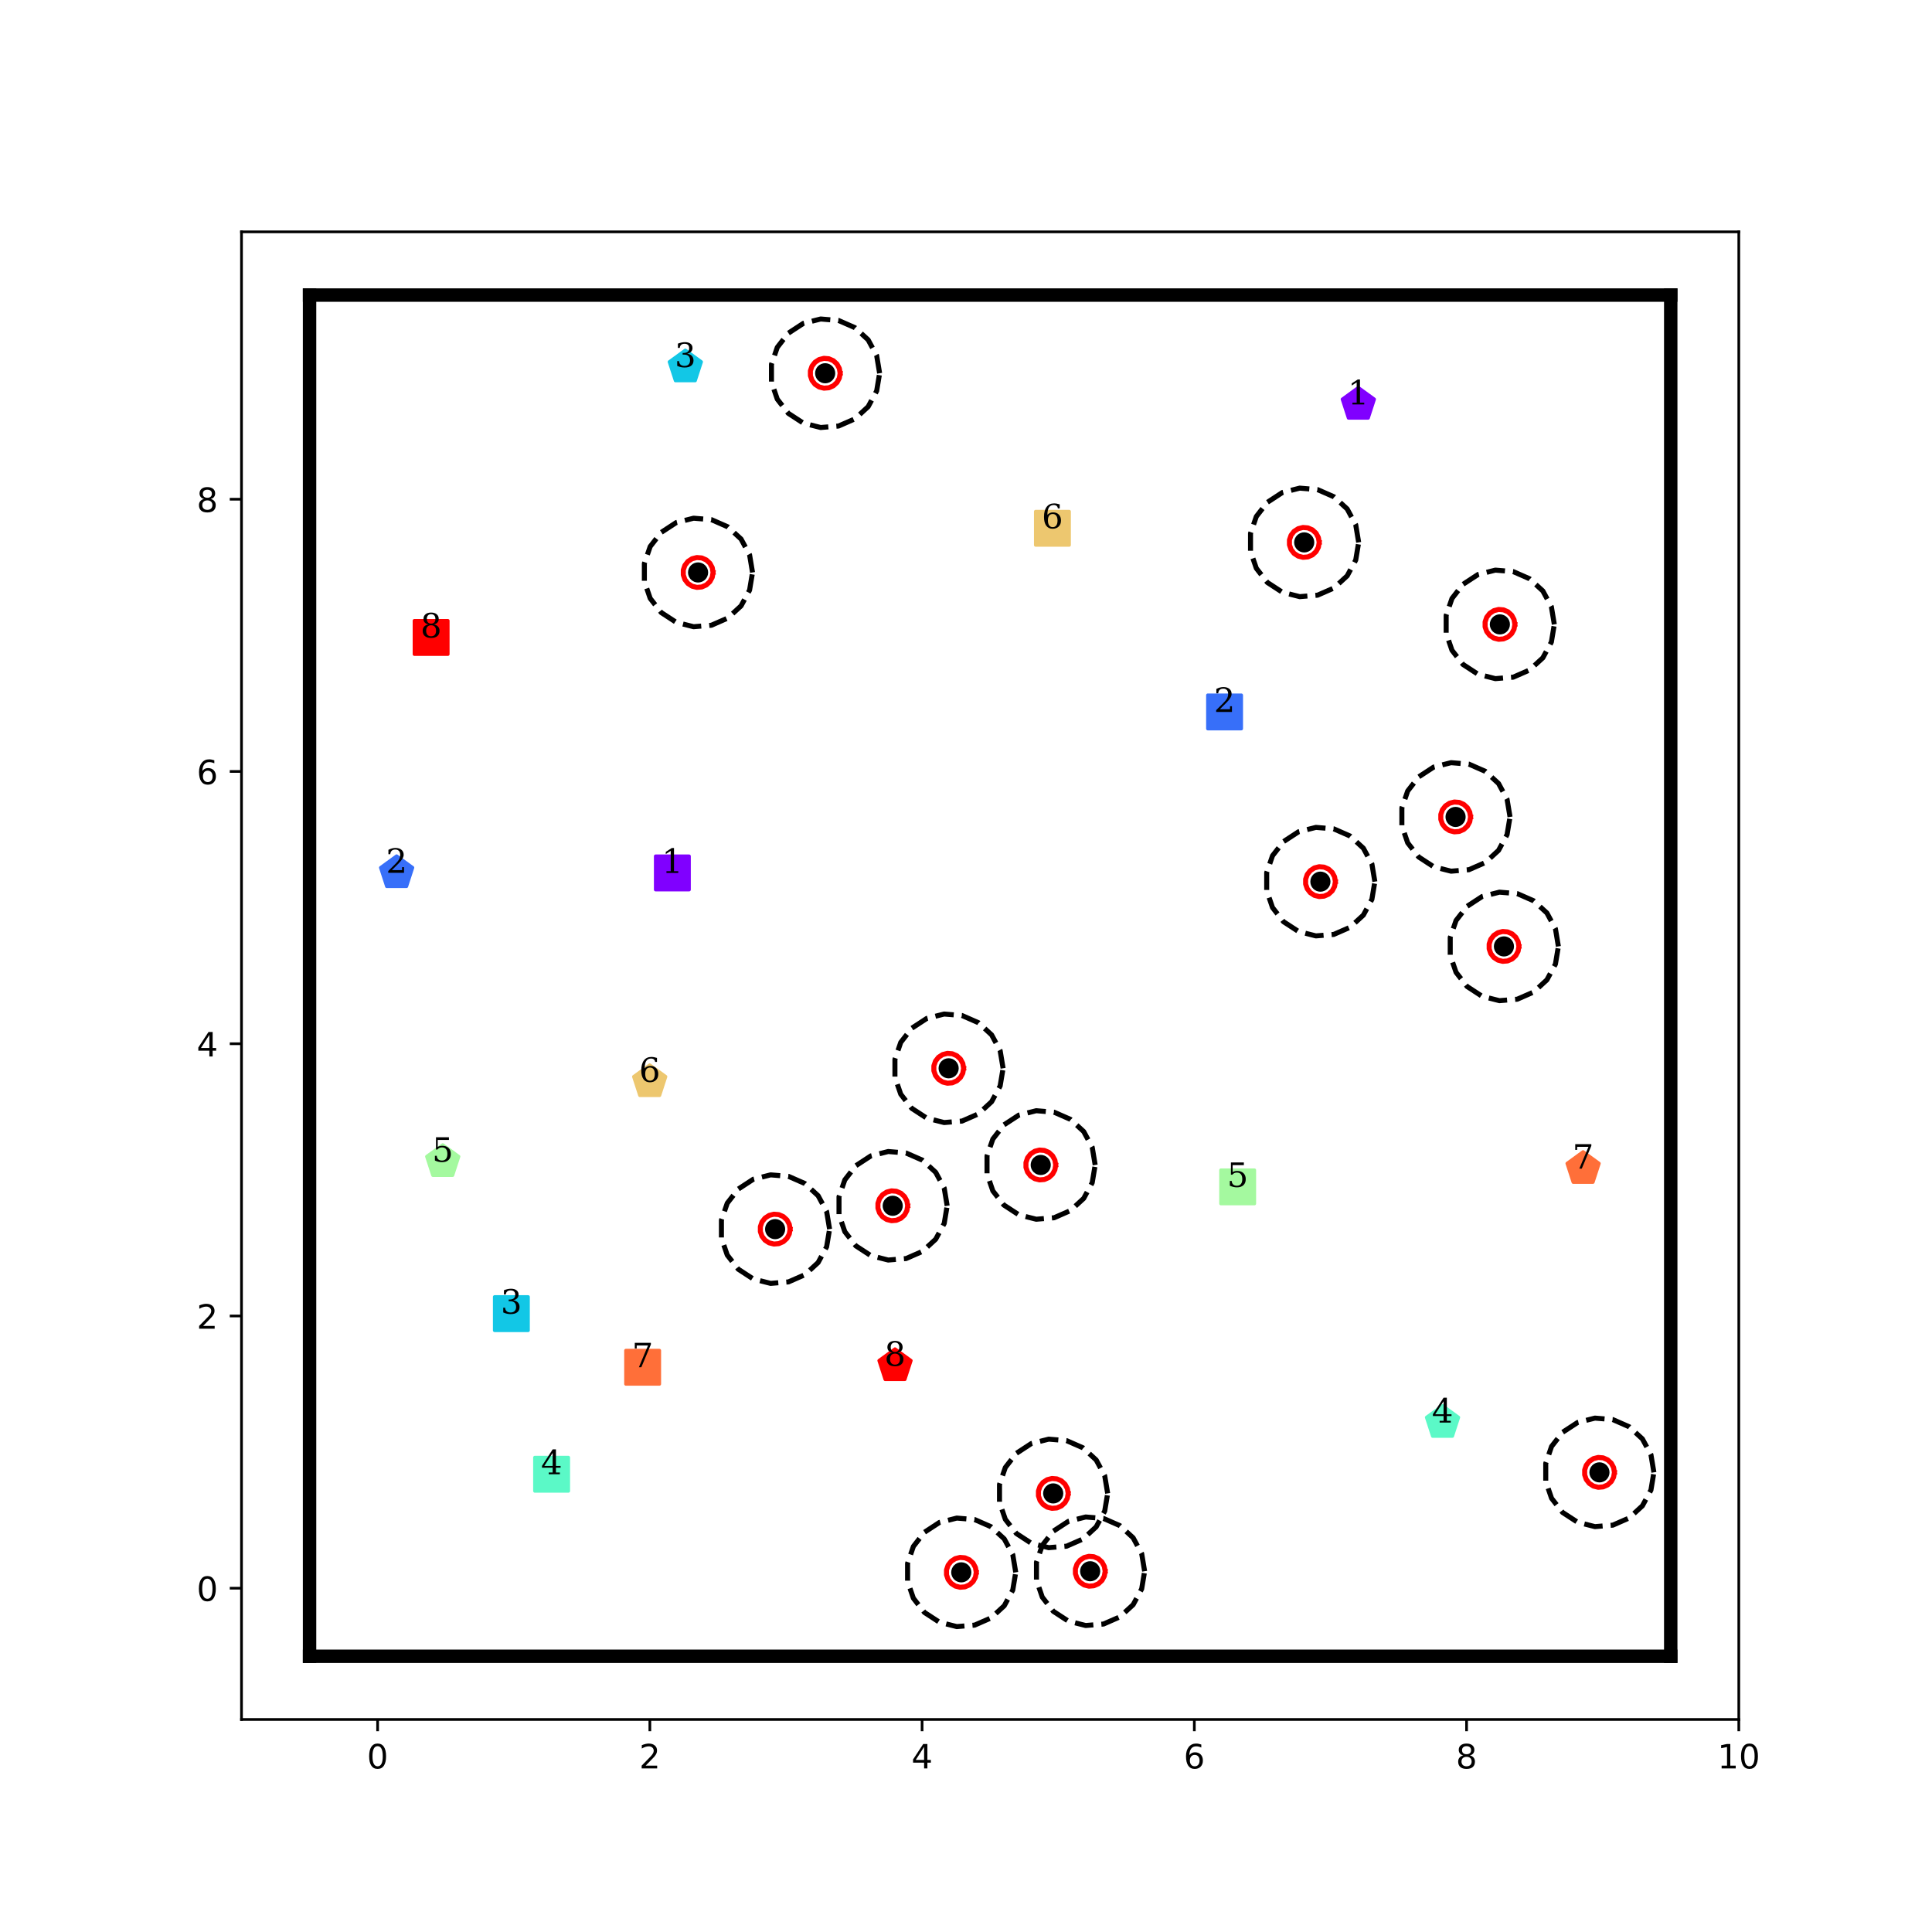 <?xml version="1.0" encoding="utf-8" standalone="no"?>
<!DOCTYPE svg PUBLIC "-//W3C//DTD SVG 1.1//EN"
  "http://www.w3.org/Graphics/SVG/1.1/DTD/svg11.dtd">
<!-- Created with matplotlib (http://matplotlib.org/) -->
<svg height="576pt" version="1.1" viewBox="0 0 576 576" width="576pt" xmlns="http://www.w3.org/2000/svg" xmlns:xlink="http://www.w3.org/1999/xlink">
 <defs>
  <style type="text/css">
*{stroke-linecap:butt;stroke-linejoin:round;}
  </style>
 </defs>
 <g id="figure_1">
  <g id="patch_1">
   <path d="M 0 576 
L 576 576 
L 576 0 
L 0 0 
z
" style="fill:#ffffff;"/>
  </g>
  <g id="axes_1">
   <g id="patch_2">
    <path d="M 72 512.64 
L 518.4 512.64 
L 518.4 69.12 
L 72 69.12 
z
" style="fill:#ffffff;"/>
   </g>
   <g id="matplotlib.axis_1">
    <g id="xtick_1">
     <g id="line2d_1">
      <defs>
       <path d="M 0 0 
L 0 3.5 
" id="m1067bd7623" style="stroke:#000000;stroke-width:0.8;"/>
      </defs>
      <g>
       <use style="stroke:#000000;stroke-width:0.8;" x="112.582" xlink:href="#m1067bd7623" y="512.64"/>
      </g>
     </g>
     <g id="text_1">
      <!-- 0 -->
      <defs>
       <path d="M 31.781 66.406 
Q 24.172 66.406 20.328 58.906 
Q 16.5 51.422 16.5 36.375 
Q 16.5 21.391 20.328 13.891 
Q 24.172 6.391 31.781 6.391 
Q 39.453 6.391 43.281 13.891 
Q 47.125 21.391 47.125 36.375 
Q 47.125 51.422 43.281 58.906 
Q 39.453 66.406 31.781 66.406 
z
M 31.781 74.219 
Q 44.047 74.219 50.516 64.516 
Q 56.984 54.828 56.984 36.375 
Q 56.984 17.969 50.516 8.266 
Q 44.047 -1.422 31.781 -1.422 
Q 19.531 -1.422 13.062 8.266 
Q 6.594 17.969 6.594 36.375 
Q 6.594 54.828 13.062 64.516 
Q 19.531 74.219 31.781 74.219 
z
" id="DejaVuSans-30"/>
      </defs>
      <g transform="translate(109.401 527.238)scale(0.1 -0.1)">
       <use xlink:href="#DejaVuSans-30"/>
      </g>
     </g>
    </g>
    <g id="xtick_2">
     <g id="line2d_2">
      <g>
       <use style="stroke:#000000;stroke-width:0.8;" x="193.745" xlink:href="#m1067bd7623" y="512.64"/>
      </g>
     </g>
     <g id="text_2">
      <!-- 2 -->
      <defs>
       <path d="M 19.188 8.297 
L 53.609 8.297 
L 53.609 0 
L 7.328 0 
L 7.328 8.297 
Q 12.938 14.109 22.625 23.891 
Q 32.328 33.688 34.812 36.531 
Q 39.547 41.844 41.422 45.531 
Q 43.312 49.219 43.312 52.781 
Q 43.312 58.594 39.234 62.25 
Q 35.156 65.922 28.609 65.922 
Q 23.969 65.922 18.812 64.312 
Q 13.672 62.703 7.812 59.422 
L 7.812 69.391 
Q 13.766 71.781 18.938 73 
Q 24.125 74.219 28.422 74.219 
Q 39.75 74.219 46.484 68.547 
Q 53.219 62.891 53.219 53.422 
Q 53.219 48.922 51.531 44.891 
Q 49.859 40.875 45.406 35.406 
Q 44.188 33.984 37.641 27.219 
Q 31.109 20.453 19.188 8.297 
z
" id="DejaVuSans-32"/>
      </defs>
      <g transform="translate(190.564 527.238)scale(0.1 -0.1)">
       <use xlink:href="#DejaVuSans-32"/>
      </g>
     </g>
    </g>
    <g id="xtick_3">
     <g id="line2d_3">
      <g>
       <use style="stroke:#000000;stroke-width:0.8;" x="274.909" xlink:href="#m1067bd7623" y="512.64"/>
      </g>
     </g>
     <g id="text_3">
      <!-- 4 -->
      <defs>
       <path d="M 37.797 64.312 
L 12.891 25.391 
L 37.797 25.391 
z
M 35.203 72.906 
L 47.609 72.906 
L 47.609 25.391 
L 58.016 25.391 
L 58.016 17.188 
L 47.609 17.188 
L 47.609 0 
L 37.797 0 
L 37.797 17.188 
L 4.891 17.188 
L 4.891 26.703 
z
" id="DejaVuSans-34"/>
      </defs>
      <g transform="translate(271.728 527.238)scale(0.1 -0.1)">
       <use xlink:href="#DejaVuSans-34"/>
      </g>
     </g>
    </g>
    <g id="xtick_4">
     <g id="line2d_4">
      <g>
       <use style="stroke:#000000;stroke-width:0.8;" x="356.073" xlink:href="#m1067bd7623" y="512.64"/>
      </g>
     </g>
     <g id="text_4">
      <!-- 6 -->
      <defs>
       <path d="M 33.016 40.375 
Q 26.375 40.375 22.484 35.828 
Q 18.609 31.297 18.609 23.391 
Q 18.609 15.531 22.484 10.953 
Q 26.375 6.391 33.016 6.391 
Q 39.656 6.391 43.531 10.953 
Q 47.406 15.531 47.406 23.391 
Q 47.406 31.297 43.531 35.828 
Q 39.656 40.375 33.016 40.375 
z
M 52.594 71.297 
L 52.594 62.312 
Q 48.875 64.062 45.094 64.984 
Q 41.312 65.922 37.594 65.922 
Q 27.828 65.922 22.672 59.328 
Q 17.531 52.734 16.797 39.406 
Q 19.672 43.656 24.016 45.922 
Q 28.375 48.188 33.594 48.188 
Q 44.578 48.188 50.953 41.516 
Q 57.328 34.859 57.328 23.391 
Q 57.328 12.156 50.688 5.359 
Q 44.047 -1.422 33.016 -1.422 
Q 20.359 -1.422 13.672 8.266 
Q 6.984 17.969 6.984 36.375 
Q 6.984 53.656 15.188 63.938 
Q 23.391 74.219 37.203 74.219 
Q 40.922 74.219 44.703 73.484 
Q 48.484 72.75 52.594 71.297 
z
" id="DejaVuSans-36"/>
      </defs>
      <g transform="translate(352.891 527.238)scale(0.1 -0.1)">
       <use xlink:href="#DejaVuSans-36"/>
      </g>
     </g>
    </g>
    <g id="xtick_5">
     <g id="line2d_5">
      <g>
       <use style="stroke:#000000;stroke-width:0.8;" x="437.236" xlink:href="#m1067bd7623" y="512.64"/>
      </g>
     </g>
     <g id="text_5">
      <!-- 8 -->
      <defs>
       <path d="M 31.781 34.625 
Q 24.75 34.625 20.719 30.859 
Q 16.703 27.094 16.703 20.516 
Q 16.703 13.922 20.719 10.156 
Q 24.75 6.391 31.781 6.391 
Q 38.812 6.391 42.859 10.172 
Q 46.922 13.969 46.922 20.516 
Q 46.922 27.094 42.891 30.859 
Q 38.875 34.625 31.781 34.625 
z
M 21.922 38.812 
Q 15.578 40.375 12.031 44.719 
Q 8.5 49.078 8.5 55.328 
Q 8.5 64.062 14.719 69.141 
Q 20.953 74.219 31.781 74.219 
Q 42.672 74.219 48.875 69.141 
Q 55.078 64.062 55.078 55.328 
Q 55.078 49.078 51.531 44.719 
Q 48 40.375 41.703 38.812 
Q 48.828 37.156 52.797 32.312 
Q 56.781 27.484 56.781 20.516 
Q 56.781 9.906 50.312 4.234 
Q 43.844 -1.422 31.781 -1.422 
Q 19.734 -1.422 13.25 4.234 
Q 6.781 9.906 6.781 20.516 
Q 6.781 27.484 10.781 32.312 
Q 14.797 37.156 21.922 38.812 
z
M 18.312 54.391 
Q 18.312 48.734 21.844 45.562 
Q 25.391 42.391 31.781 42.391 
Q 38.141 42.391 41.719 45.562 
Q 45.312 48.734 45.312 54.391 
Q 45.312 60.062 41.719 63.234 
Q 38.141 66.406 31.781 66.406 
Q 25.391 66.406 21.844 63.234 
Q 18.312 60.062 18.312 54.391 
z
" id="DejaVuSans-38"/>
      </defs>
      <g transform="translate(434.055 527.238)scale(0.1 -0.1)">
       <use xlink:href="#DejaVuSans-38"/>
      </g>
     </g>
    </g>
    <g id="xtick_6">
     <g id="line2d_6">
      <g>
       <use style="stroke:#000000;stroke-width:0.8;" x="518.4" xlink:href="#m1067bd7623" y="512.64"/>
      </g>
     </g>
     <g id="text_6">
      <!-- 10 -->
      <defs>
       <path d="M 12.406 8.297 
L 28.516 8.297 
L 28.516 63.922 
L 10.984 60.406 
L 10.984 69.391 
L 28.422 72.906 
L 38.281 72.906 
L 38.281 8.297 
L 54.391 8.297 
L 54.391 0 
L 12.406 0 
z
" id="DejaVuSans-31"/>
      </defs>
      <g transform="translate(512.038 527.238)scale(0.1 -0.1)">
       <use xlink:href="#DejaVuSans-31"/>
       <use x="63.623" xlink:href="#DejaVuSans-30"/>
      </g>
     </g>
    </g>
   </g>
   <g id="matplotlib.axis_2">
    <g id="ytick_1">
     <g id="line2d_7">
      <defs>
       <path d="M 0 0 
L -3.5 0 
" id="md21fff8863" style="stroke:#000000;stroke-width:0.8;"/>
      </defs>
      <g>
       <use style="stroke:#000000;stroke-width:0.8;" x="72" xlink:href="#md21fff8863" y="473.498"/>
      </g>
     </g>
     <g id="text_7">
      <!-- 0 -->
      <g transform="translate(58.638 477.297)scale(0.1 -0.1)">
       <use xlink:href="#DejaVuSans-30"/>
      </g>
     </g>
    </g>
    <g id="ytick_2">
     <g id="line2d_8">
      <g>
       <use style="stroke:#000000;stroke-width:0.8;" x="72" xlink:href="#md21fff8863" y="392.335"/>
      </g>
     </g>
     <g id="text_8">
      <!-- 2 -->
      <g transform="translate(58.638 396.134)scale(0.1 -0.1)">
       <use xlink:href="#DejaVuSans-32"/>
      </g>
     </g>
    </g>
    <g id="ytick_3">
     <g id="line2d_9">
      <g>
       <use style="stroke:#000000;stroke-width:0.8;" x="72" xlink:href="#md21fff8863" y="311.171"/>
      </g>
     </g>
     <g id="text_9">
      <!-- 4 -->
      <g transform="translate(58.638 314.97)scale(0.1 -0.1)">
       <use xlink:href="#DejaVuSans-34"/>
      </g>
     </g>
    </g>
    <g id="ytick_4">
     <g id="line2d_10">
      <g>
       <use style="stroke:#000000;stroke-width:0.8;" x="72" xlink:href="#md21fff8863" y="230.007"/>
      </g>
     </g>
     <g id="text_10">
      <!-- 6 -->
      <g transform="translate(58.638 233.806)scale(0.1 -0.1)">
       <use xlink:href="#DejaVuSans-36"/>
      </g>
     </g>
    </g>
    <g id="ytick_5">
     <g id="line2d_11">
      <g>
       <use style="stroke:#000000;stroke-width:0.8;" x="72" xlink:href="#md21fff8863" y="148.844"/>
      </g>
     </g>
     <g id="text_11">
      <!-- 8 -->
      <g transform="translate(58.638 152.643)scale(0.1 -0.1)">
       <use xlink:href="#DejaVuSans-38"/>
      </g>
     </g>
    </g>
   </g>
   <g id="line2d_12">
    <path clip-path="url(#p6f488cce01)" d="M 200.456 260.253 
" style="fill:none;stroke:#1f77b4;stroke-linecap:square;stroke-width:1.5;"/>
    <defs>
     <path d="M -5 5 
L 5 5 
L 5 -5 
L -5 -5 
z
" id="m75b314e2f7" style="stroke:#8000ff;stroke-linejoin:miter;"/>
    </defs>
    <g clip-path="url(#p6f488cce01)">
     <use style="fill:#8000ff;stroke:#8000ff;stroke-linejoin:miter;" x="200.456" xlink:href="#m75b314e2f7" y="260.253"/>
    </g>
   </g>
   <g id="line2d_13">
    <path clip-path="url(#p6f488cce01)" d="M 404.967 120.57 
" style="fill:none;stroke:#ff7f0e;stroke-linecap:square;stroke-width:1.5;"/>
    <defs>
     <path d="M 0 -5 
L -4.755 -1.545 
L -2.939 4.045 
L 2.939 4.045 
L 4.755 -1.545 
z
" id="m40ee72b00e" style="stroke:#8000ff;stroke-linejoin:miter;"/>
    </defs>
    <g clip-path="url(#p6f488cce01)">
     <use style="fill:#8000ff;stroke:#8000ff;stroke-linejoin:miter;" x="404.967" xlink:href="#m40ee72b00e" y="120.57"/>
    </g>
   </g>
   <g id="line2d_14">
    <path clip-path="url(#p6f488cce01)" d="M 365.089 212.254 
" style="fill:none;stroke:#2ca02c;stroke-linecap:square;stroke-width:1.5;"/>
    <defs>
     <path d="M -5 5 
L 5 5 
L 5 -5 
L -5 -5 
z
" id="mf368056aef" style="stroke:#376ff9;stroke-linejoin:miter;"/>
    </defs>
    <g clip-path="url(#p6f488cce01)">
     <use style="fill:#376ff9;stroke:#376ff9;stroke-linejoin:miter;" x="365.089" xlink:href="#mf368056aef" y="212.254"/>
    </g>
   </g>
   <g id="line2d_15">
    <path clip-path="url(#p6f488cce01)" d="M 118.25 260.22 
" style="fill:none;stroke:#d62728;stroke-linecap:square;stroke-width:1.5;"/>
    <defs>
     <path d="M 0 -5 
L -4.755 -1.545 
L -2.939 4.045 
L 2.939 4.045 
L 4.755 -1.545 
z
" id="m69f2d0ffdc" style="stroke:#376ff9;stroke-linejoin:miter;"/>
    </defs>
    <g clip-path="url(#p6f488cce01)">
     <use style="fill:#376ff9;stroke:#376ff9;stroke-linejoin:miter;" x="118.25" xlink:href="#m69f2d0ffdc" y="260.22"/>
    </g>
   </g>
   <g id="line2d_16">
    <path clip-path="url(#p6f488cce01)" d="M 152.457 391.641 
" style="fill:none;stroke:#9467bd;stroke-linecap:square;stroke-width:1.5;"/>
    <defs>
     <path d="M -5 5 
L 5 5 
L 5 -5 
L -5 -5 
z
" id="md19b149d11" style="stroke:#12c7e6;stroke-linejoin:miter;"/>
    </defs>
    <g clip-path="url(#p6f488cce01)">
     <use style="fill:#12c7e6;stroke:#12c7e6;stroke-linejoin:miter;" x="152.457" xlink:href="#md19b149d11" y="391.641"/>
    </g>
   </g>
   <g id="line2d_17">
    <path clip-path="url(#p6f488cce01)" d="M 204.32 109.43 
" style="fill:none;stroke:#8c564b;stroke-linecap:square;stroke-width:1.5;"/>
    <defs>
     <path d="M 0 -5 
L -4.755 -1.545 
L -2.939 4.045 
L 2.939 4.045 
L 4.755 -1.545 
z
" id="m1797c27ada" style="stroke:#12c7e6;stroke-linejoin:miter;"/>
    </defs>
    <g clip-path="url(#p6f488cce01)">
     <use style="fill:#12c7e6;stroke:#12c7e6;stroke-linejoin:miter;" x="204.32" xlink:href="#m1797c27ada" y="109.43"/>
    </g>
   </g>
   <g id="line2d_18">
    <path clip-path="url(#p6f488cce01)" d="M 164.457 439.525 
" style="fill:none;stroke:#e377c2;stroke-linecap:square;stroke-width:1.5;"/>
    <defs>
     <path d="M -5 5 
L 5 5 
L 5 -5 
L -5 -5 
z
" id="m0cd768e1b4" style="stroke:#5bf9c7;stroke-linejoin:miter;"/>
    </defs>
    <g clip-path="url(#p6f488cce01)">
     <use style="fill:#5bf9c7;stroke:#5bf9c7;stroke-linejoin:miter;" x="164.457" xlink:href="#m0cd768e1b4" y="439.525"/>
    </g>
   </g>
   <g id="line2d_19">
    <path clip-path="url(#p6f488cce01)" d="M 430.07 424.118 
" style="fill:none;stroke:#7f7f7f;stroke-linecap:square;stroke-width:1.5;"/>
    <defs>
     <path d="M 0 -5 
L -4.755 -1.545 
L -2.939 4.045 
L 2.939 4.045 
L 4.755 -1.545 
z
" id="m8bcf608d2d" style="stroke:#5bf9c7;stroke-linejoin:miter;"/>
    </defs>
    <g clip-path="url(#p6f488cce01)">
     <use style="fill:#5bf9c7;stroke:#5bf9c7;stroke-linejoin:miter;" x="430.07" xlink:href="#m8bcf608d2d" y="424.118"/>
    </g>
   </g>
   <g id="line2d_20">
    <path clip-path="url(#p6f488cce01)" d="M 368.993 353.852 
" style="fill:none;stroke:#bcbd22;stroke-linecap:square;stroke-width:1.5;"/>
    <defs>
     <path d="M -5 5 
L 5 5 
L 5 -5 
L -5 -5 
z
" id="m16737687fc" style="stroke:#a4f99f;stroke-linejoin:miter;"/>
    </defs>
    <g clip-path="url(#p6f488cce01)">
     <use style="fill:#a4f99f;stroke:#a4f99f;stroke-linejoin:miter;" x="368.993" xlink:href="#m16737687fc" y="353.852"/>
    </g>
   </g>
   <g id="line2d_21">
    <path clip-path="url(#p6f488cce01)" d="M 131.996 346.348 
" style="fill:none;stroke:#17becf;stroke-linecap:square;stroke-width:1.5;"/>
    <defs>
     <path d="M 0 -5 
L -4.755 -1.545 
L -2.939 4.045 
L 2.939 4.045 
L 4.755 -1.545 
z
" id="m27b331602c" style="stroke:#a4f99f;stroke-linejoin:miter;"/>
    </defs>
    <g clip-path="url(#p6f488cce01)">
     <use style="fill:#a4f99f;stroke:#a4f99f;stroke-linejoin:miter;" x="131.996" xlink:href="#m27b331602c" y="346.348"/>
    </g>
   </g>
   <g id="line2d_22">
    <path clip-path="url(#p6f488cce01)" d="M 313.767 157.501 
" style="fill:none;stroke:#1f77b4;stroke-linecap:square;stroke-width:1.5;"/>
    <defs>
     <path d="M -5 5 
L 5 5 
L 5 -5 
L -5 -5 
z
" id="m4bb44daf99" style="stroke:#edc76f;stroke-linejoin:miter;"/>
    </defs>
    <g clip-path="url(#p6f488cce01)">
     <use style="fill:#edc76f;stroke:#edc76f;stroke-linejoin:miter;" x="313.767" xlink:href="#m4bb44daf99" y="157.501"/>
    </g>
   </g>
   <g id="line2d_23">
    <path clip-path="url(#p6f488cce01)" d="M 193.7 322.531 
" style="fill:none;stroke:#ff7f0e;stroke-linecap:square;stroke-width:1.5;"/>
    <defs>
     <path d="M 0 -5 
L -4.755 -1.545 
L -2.939 4.045 
L 2.939 4.045 
L 4.755 -1.545 
z
" id="m119d06cb85" style="stroke:#edc76f;stroke-linejoin:miter;"/>
    </defs>
    <g clip-path="url(#p6f488cce01)">
     <use style="fill:#edc76f;stroke:#edc76f;stroke-linejoin:miter;" x="193.7" xlink:href="#m119d06cb85" y="322.531"/>
    </g>
   </g>
   <g id="line2d_24">
    <path clip-path="url(#p6f488cce01)" d="M 191.595 407.629 
" style="fill:none;stroke:#2ca02c;stroke-linecap:square;stroke-width:1.5;"/>
    <defs>
     <path d="M -5 5 
L 5 5 
L 5 -5 
L -5 -5 
z
" id="m20a9626230" style="stroke:#ff6f39;stroke-linejoin:miter;"/>
    </defs>
    <g clip-path="url(#p6f488cce01)">
     <use style="fill:#ff6f39;stroke:#ff6f39;stroke-linejoin:miter;" x="191.595" xlink:href="#m20a9626230" y="407.629"/>
    </g>
   </g>
   <g id="line2d_25">
    <path clip-path="url(#p6f488cce01)" d="M 471.978 348.409 
" style="fill:none;stroke:#d62728;stroke-linecap:square;stroke-width:1.5;"/>
    <defs>
     <path d="M 0 -5 
L -4.755 -1.545 
L -2.939 4.045 
L 2.939 4.045 
L 4.755 -1.545 
z
" id="mbf1b35a004" style="stroke:#ff6f39;stroke-linejoin:miter;"/>
    </defs>
    <g clip-path="url(#p6f488cce01)">
     <use style="fill:#ff6f39;stroke:#ff6f39;stroke-linejoin:miter;" x="471.978" xlink:href="#mbf1b35a004" y="348.409"/>
    </g>
   </g>
   <g id="line2d_26">
    <path clip-path="url(#p6f488cce01)" d="M 128.532 190.05 
" style="fill:none;stroke:#9467bd;stroke-linecap:square;stroke-width:1.5;"/>
    <defs>
     <path d="M -5 5 
L 5 5 
L 5 -5 
L -5 -5 
z
" id="m3298cb77ce" style="stroke:#ff0000;stroke-linejoin:miter;"/>
    </defs>
    <g clip-path="url(#p6f488cce01)">
     <use style="fill:#ff0000;stroke:#ff0000;stroke-linejoin:miter;" x="128.532" xlink:href="#m3298cb77ce" y="190.05"/>
    </g>
   </g>
   <g id="line2d_27">
    <path clip-path="url(#p6f488cce01)" d="M 266.836 407.191 
" style="fill:none;stroke:#8c564b;stroke-linecap:square;stroke-width:1.5;"/>
    <defs>
     <path d="M 0 -5 
L -4.755 -1.545 
L -2.939 4.045 
L 2.939 4.045 
L 4.755 -1.545 
z
" id="md670c486dc" style="stroke:#ff0000;stroke-linejoin:miter;"/>
    </defs>
    <g clip-path="url(#p6f488cce01)">
     <use style="fill:#ff0000;stroke:#ff0000;stroke-linejoin:miter;" x="266.836" xlink:href="#md670c486dc" y="407.191"/>
    </g>
   </g>
   <g id="line2d_28">
    <defs>
     <path d="M 0 2.5 
C 0.663 2.5 1.299 2.237 1.768 1.768 
C 2.237 1.299 2.5 0.663 2.5 0 
C 2.5 -0.663 2.237 -1.299 1.768 -1.768 
C 1.299 -2.237 0.663 -2.5 0 -2.5 
C -0.663 -2.5 -1.299 -2.237 -1.768 -1.768 
C -2.237 -1.299 -2.5 -0.663 -2.5 0 
C -2.5 0.663 -2.237 1.299 -1.768 1.768 
C -1.299 2.237 -0.663 2.5 0 2.5 
z
" id="m5bf3c25111" style="stroke:#000000;"/>
    </defs>
    <g clip-path="url(#p6f488cce01)">
     <use style="stroke:#000000;" x="393.66" xlink:href="#m5bf3c25111" y="262.85"/>
     <use style="stroke:#000000;" x="448.378" xlink:href="#m5bf3c25111" y="282.161"/>
     <use style="stroke:#000000;" x="433.96" xlink:href="#m5bf3c25111" y="243.557"/>
     <use style="stroke:#000000;" x="208.121" xlink:href="#m5bf3c25111" y="170.67"/>
     <use style="stroke:#000000;" x="314.001" xlink:href="#m5bf3c25111" y="445.24"/>
     <use style="stroke:#000000;" x="231.095" xlink:href="#m5bf3c25111" y="366.448"/>
     <use style="stroke:#000000;" x="286.592" xlink:href="#m5bf3c25111" y="468.772"/>
     <use style="stroke:#000000;" x="388.836" xlink:href="#m5bf3c25111" y="161.708"/>
     <use style="stroke:#000000;" x="310.279" xlink:href="#m5bf3c25111" y="347.321"/>
     <use style="stroke:#000000;" x="266.15" xlink:href="#m5bf3c25111" y="359.487"/>
     <use style="stroke:#000000;" x="476.853" xlink:href="#m5bf3c25111" y="438.966"/>
     <use style="stroke:#000000;" x="325.021" xlink:href="#m5bf3c25111" y="468.446"/>
     <use style="stroke:#000000;" x="246.014" xlink:href="#m5bf3c25111" y="111.281"/>
     <use style="stroke:#000000;" x="282.824" xlink:href="#m5bf3c25111" y="318.497"/>
     <use style="stroke:#000000;" x="447.167" xlink:href="#m5bf3c25111" y="186.151"/>
    </g>
   </g>
   <g id="line2d_29">
    <path clip-path="url(#p6f488cce01)" d="M 409.893 262.85 
L 409.013 257.579 
L 406.47 252.88 
L 402.539 249.261 
L 397.645 247.114 
L 392.32 246.673 
L 387.14 247.985 
L 382.666 250.907 
L 379.384 255.124 
L 377.649 260.178 
L 377.649 265.522 
L 379.384 270.576 
L 382.666 274.793 
L 387.14 277.716 
L 392.32 279.027 
L 397.645 278.586 
L 402.539 276.44 
L 406.47 272.821 
L 409.013 268.121 
L 409.893 262.85 
" style="fill:none;stroke:#000000;stroke-dasharray:5.55,2.4;stroke-dashoffset:0;stroke-width:1.5;"/>
   </g>
   <g id="line2d_30">
    <path clip-path="url(#p6f488cce01)" d="M 398.124 262.85 
L 397.882 261.401 
L 397.183 260.108 
L 396.102 259.113 
L 394.756 258.523 
L 393.292 258.401 
L 391.867 258.762 
L 390.637 259.566 
L 389.734 260.726 
L 389.257 262.115 
L 389.257 263.585 
L 389.734 264.975 
L 390.637 266.134 
L 391.867 266.938 
L 393.292 267.299 
L 394.756 267.178 
L 396.102 266.587 
L 397.183 265.592 
L 397.882 264.3 
L 398.124 262.85 
" style="fill:none;stroke:#ff0000;stroke-linecap:square;stroke-width:1.5;"/>
   </g>
   <g id="line2d_31">
    <path clip-path="url(#p6f488cce01)" d="M 464.611 282.161 
L 463.731 276.89 
L 461.188 272.191 
L 457.257 268.572 
L 452.363 266.425 
L 447.038 265.984 
L 441.858 267.296 
L 437.384 270.218 
L 434.102 274.435 
L 432.367 279.489 
L 432.367 284.833 
L 434.102 289.887 
L 437.384 294.104 
L 441.858 297.027 
L 447.038 298.338 
L 452.363 297.897 
L 457.257 295.751 
L 461.188 292.131 
L 463.731 287.432 
L 464.611 282.161 
" style="fill:none;stroke:#000000;stroke-dasharray:5.55,2.4;stroke-dashoffset:0;stroke-width:1.5;"/>
   </g>
   <g id="line2d_32">
    <path clip-path="url(#p6f488cce01)" d="M 452.842 282.161 
L 452.6 280.712 
L 451.901 279.419 
L 450.82 278.424 
L 449.474 277.834 
L 448.01 277.712 
L 446.585 278.073 
L 445.355 278.877 
L 444.452 280.036 
L 443.975 281.426 
L 443.975 282.896 
L 444.452 284.286 
L 445.355 285.445 
L 446.585 286.249 
L 448.01 286.61 
L 449.474 286.488 
L 450.82 285.898 
L 451.901 284.903 
L 452.6 283.611 
L 452.842 282.161 
" style="fill:none;stroke:#ff0000;stroke-linecap:square;stroke-width:1.5;"/>
   </g>
   <g id="line2d_33">
    <path clip-path="url(#p6f488cce01)" d="M 450.193 243.557 
L 449.313 238.286 
L 446.77 233.587 
L 442.838 229.967 
L 437.945 227.821 
L 432.619 227.38 
L 427.439 228.691 
L 422.966 231.614 
L 419.684 235.831 
L 417.949 240.885 
L 417.949 246.229 
L 419.684 251.283 
L 422.966 255.5 
L 427.439 258.422 
L 432.619 259.734 
L 437.945 259.293 
L 442.838 257.146 
L 446.77 253.527 
L 449.313 248.828 
L 450.193 243.557 
" style="fill:none;stroke:#000000;stroke-dasharray:5.55,2.4;stroke-dashoffset:0;stroke-width:1.5;"/>
   </g>
   <g id="line2d_34">
    <path clip-path="url(#p6f488cce01)" d="M 438.424 243.557 
L 438.182 242.107 
L 437.483 240.815 
L 436.402 239.82 
L 435.056 239.229 
L 433.591 239.108 
L 432.167 239.469 
L 430.937 240.273 
L 430.034 241.432 
L 429.557 242.822 
L 429.557 244.292 
L 430.034 245.681 
L 430.937 246.841 
L 432.167 247.645 
L 433.591 248.006 
L 435.056 247.884 
L 436.402 247.294 
L 437.483 246.299 
L 438.182 245.006 
L 438.424 243.557 
" style="fill:none;stroke:#ff0000;stroke-linecap:square;stroke-width:1.5;"/>
   </g>
   <g id="line2d_35">
    <path clip-path="url(#p6f488cce01)" d="M 224.354 170.67 
L 223.475 165.4 
L 220.931 160.7 
L 217 157.081 
L 212.106 154.934 
L 206.781 154.493 
L 201.601 155.805 
L 197.127 158.728 
L 193.845 162.944 
L 192.11 167.999 
L 192.11 173.342 
L 193.845 178.396 
L 197.127 182.613 
L 201.601 185.536 
L 206.781 186.848 
L 212.106 186.406 
L 217 184.26 
L 220.931 180.641 
L 223.475 175.941 
L 224.354 170.67 
" style="fill:none;stroke:#000000;stroke-dasharray:5.55,2.4;stroke-dashoffset:0;stroke-width:1.5;"/>
   </g>
   <g id="line2d_36">
    <path clip-path="url(#p6f488cce01)" d="M 212.585 170.67 
L 212.344 169.221 
L 211.644 167.928 
L 210.563 166.933 
L 209.217 166.343 
L 207.753 166.222 
L 206.328 166.582 
L 205.098 167.386 
L 204.195 168.546 
L 203.718 169.936 
L 203.718 171.405 
L 204.195 172.795 
L 205.098 173.955 
L 206.328 174.758 
L 207.753 175.119 
L 209.217 174.998 
L 210.563 174.407 
L 211.644 173.412 
L 212.344 172.12 
L 212.585 170.67 
" style="fill:none;stroke:#ff0000;stroke-linecap:square;stroke-width:1.5;"/>
   </g>
   <g id="line2d_37">
    <path clip-path="url(#p6f488cce01)" d="M 330.234 445.24 
L 329.355 439.969 
L 326.811 435.27 
L 322.88 431.651 
L 317.986 429.504 
L 312.661 429.063 
L 307.481 430.375 
L 303.007 433.297 
L 299.725 437.514 
L 297.99 442.568 
L 297.99 447.912 
L 299.725 452.966 
L 303.007 457.183 
L 307.481 460.106 
L 312.661 461.417 
L 317.986 460.976 
L 322.88 458.83 
L 326.811 455.21 
L 329.355 450.511 
L 330.234 445.24 
" style="fill:none;stroke:#000000;stroke-dasharray:5.55,2.4;stroke-dashoffset:0;stroke-width:1.5;"/>
   </g>
   <g id="line2d_38">
    <path clip-path="url(#p6f488cce01)" d="M 318.465 445.24 
L 318.224 443.791 
L 317.524 442.498 
L 316.443 441.503 
L 315.097 440.913 
L 313.633 440.791 
L 312.208 441.152 
L 310.978 441.956 
L 310.076 443.115 
L 309.598 444.505 
L 309.598 445.975 
L 310.076 447.365 
L 310.978 448.524 
L 312.208 449.328 
L 313.633 449.689 
L 315.097 449.568 
L 316.443 448.977 
L 317.524 447.982 
L 318.224 446.69 
L 318.465 445.24 
" style="fill:none;stroke:#ff0000;stroke-linecap:square;stroke-width:1.5;"/>
   </g>
   <g id="line2d_39">
    <path clip-path="url(#p6f488cce01)" d="M 247.328 366.448 
L 246.448 361.177 
L 243.905 356.477 
L 239.974 352.858 
L 235.08 350.712 
L 229.755 350.27 
L 224.575 351.582 
L 220.101 354.505 
L 216.819 358.722 
L 215.084 363.776 
L 215.084 369.12 
L 216.819 374.174 
L 220.101 378.391 
L 224.575 381.313 
L 229.755 382.625 
L 235.08 382.184 
L 239.974 380.037 
L 243.905 376.418 
L 246.448 371.719 
L 247.328 366.448 
" style="fill:none;stroke:#000000;stroke-dasharray:5.55,2.4;stroke-dashoffset:0;stroke-width:1.5;"/>
   </g>
   <g id="line2d_40">
    <path clip-path="url(#p6f488cce01)" d="M 235.559 366.448 
L 235.317 364.998 
L 234.618 363.706 
L 233.537 362.711 
L 232.191 362.12 
L 230.727 361.999 
L 229.302 362.36 
L 228.072 363.163 
L 227.169 364.323 
L 226.692 365.713 
L 226.692 367.182 
L 227.169 368.572 
L 228.072 369.732 
L 229.302 370.536 
L 230.727 370.897 
L 232.191 370.775 
L 233.537 370.185 
L 234.618 369.19 
L 235.317 367.897 
L 235.559 366.448 
" style="fill:none;stroke:#ff0000;stroke-linecap:square;stroke-width:1.5;"/>
   </g>
   <g id="line2d_41">
    <path clip-path="url(#p6f488cce01)" d="M 302.825 468.772 
L 301.946 463.502 
L 299.402 458.802 
L 295.471 455.183 
L 290.577 453.036 
L 285.252 452.595 
L 280.072 453.907 
L 275.598 456.829 
L 272.316 461.046 
L 270.581 466.1 
L 270.581 471.444 
L 272.316 476.498 
L 275.598 480.715 
L 280.072 483.638 
L 285.252 484.95 
L 290.577 484.508 
L 295.471 482.362 
L 299.402 478.743 
L 301.946 474.043 
L 302.825 468.772 
" style="fill:none;stroke:#000000;stroke-dasharray:5.55,2.4;stroke-dashoffset:0;stroke-width:1.5;"/>
   </g>
   <g id="line2d_42">
    <path clip-path="url(#p6f488cce01)" d="M 291.056 468.772 
L 290.815 467.323 
L 290.115 466.03 
L 289.034 465.035 
L 287.688 464.445 
L 286.224 464.324 
L 284.799 464.684 
L 283.569 465.488 
L 282.666 466.648 
L 282.189 468.038 
L 282.189 469.507 
L 282.666 470.897 
L 283.569 472.057 
L 284.799 472.86 
L 286.224 473.221 
L 287.688 473.1 
L 289.034 472.509 
L 290.115 471.514 
L 290.815 470.222 
L 291.056 468.772 
" style="fill:none;stroke:#ff0000;stroke-linecap:square;stroke-width:1.5;"/>
   </g>
   <g id="line2d_43">
    <path clip-path="url(#p6f488cce01)" d="M 405.069 161.708 
L 404.189 156.437 
L 401.646 151.738 
L 397.715 148.118 
L 392.821 145.972 
L 387.496 145.531 
L 382.316 146.842 
L 377.842 149.765 
L 374.56 153.982 
L 372.825 159.036 
L 372.825 164.38 
L 374.56 169.434 
L 377.842 173.651 
L 382.316 176.573 
L 387.496 177.885 
L 392.821 177.444 
L 397.715 175.297 
L 401.646 171.678 
L 404.189 166.979 
L 405.069 161.708 
" style="fill:none;stroke:#000000;stroke-dasharray:5.55,2.4;stroke-dashoffset:0;stroke-width:1.5;"/>
   </g>
   <g id="line2d_44">
    <path clip-path="url(#p6f488cce01)" d="M 393.3 161.708 
L 393.058 160.258 
L 392.359 158.966 
L 391.278 157.971 
L 389.932 157.381 
L 388.468 157.259 
L 387.043 157.62 
L 385.813 158.424 
L 384.91 159.583 
L 384.433 160.973 
L 384.433 162.443 
L 384.91 163.833 
L 385.813 164.992 
L 387.043 165.796 
L 388.468 166.157 
L 389.932 166.035 
L 391.278 165.445 
L 392.359 164.45 
L 393.058 163.157 
L 393.3 161.708 
" style="fill:none;stroke:#ff0000;stroke-linecap:square;stroke-width:1.5;"/>
   </g>
   <g id="line2d_45">
    <path clip-path="url(#p6f488cce01)" d="M 326.512 347.321 
L 325.632 342.05 
L 323.089 337.35 
L 319.158 333.731 
L 314.264 331.585 
L 308.939 331.143 
L 303.759 332.455 
L 299.285 335.378 
L 296.003 339.595 
L 294.268 344.649 
L 294.268 349.993 
L 296.003 355.047 
L 299.285 359.263 
L 303.759 362.186 
L 308.939 363.498 
L 314.264 363.057 
L 319.158 360.91 
L 323.089 357.291 
L 325.632 352.591 
L 326.512 347.321 
" style="fill:none;stroke:#000000;stroke-dasharray:5.55,2.4;stroke-dashoffset:0;stroke-width:1.5;"/>
   </g>
   <g id="line2d_46">
    <path clip-path="url(#p6f488cce01)" d="M 314.743 347.321 
L 314.501 345.871 
L 313.802 344.579 
L 312.721 343.584 
L 311.375 342.993 
L 309.911 342.872 
L 308.486 343.233 
L 307.256 344.036 
L 306.353 345.196 
L 305.876 346.586 
L 305.876 348.055 
L 306.353 349.445 
L 307.256 350.605 
L 308.486 351.409 
L 309.911 351.769 
L 311.375 351.648 
L 312.721 351.058 
L 313.802 350.063 
L 314.501 348.77 
L 314.743 347.321 
" style="fill:none;stroke:#ff0000;stroke-linecap:square;stroke-width:1.5;"/>
   </g>
   <g id="line2d_47">
    <path clip-path="url(#p6f488cce01)" d="M 282.383 359.487 
L 281.504 354.216 
L 278.96 349.516 
L 275.029 345.897 
L 270.135 343.751 
L 264.81 343.309 
L 259.63 344.621 
L 255.156 347.544 
L 251.874 351.761 
L 250.139 356.815 
L 250.139 362.159 
L 251.874 367.213 
L 255.156 371.43 
L 259.63 374.352 
L 264.81 375.664 
L 270.135 375.223 
L 275.029 373.076 
L 278.96 369.457 
L 281.504 364.757 
L 282.383 359.487 
" style="fill:none;stroke:#000000;stroke-dasharray:5.55,2.4;stroke-dashoffset:0;stroke-width:1.5;"/>
   </g>
   <g id="line2d_48">
    <path clip-path="url(#p6f488cce01)" d="M 270.614 359.487 
L 270.373 358.037 
L 269.673 356.745 
L 268.592 355.75 
L 267.246 355.159 
L 265.782 355.038 
L 264.357 355.399 
L 263.127 356.202 
L 262.224 357.362 
L 261.747 358.752 
L 261.747 360.221 
L 262.224 361.611 
L 263.127 362.771 
L 264.357 363.575 
L 265.782 363.935 
L 267.246 363.814 
L 268.592 363.224 
L 269.673 362.229 
L 270.373 360.936 
L 270.614 359.487 
" style="fill:none;stroke:#ff0000;stroke-linecap:square;stroke-width:1.5;"/>
   </g>
   <g id="line2d_49">
    <path clip-path="url(#p6f488cce01)" d="M 493.086 438.966 
L 492.206 433.696 
L 489.663 428.996 
L 485.732 425.377 
L 480.838 423.23 
L 475.513 422.789 
L 470.332 424.101 
L 465.859 427.024 
L 462.577 431.241 
L 460.842 436.295 
L 460.842 441.638 
L 462.577 446.692 
L 465.859 450.909 
L 470.332 453.832 
L 475.513 455.144 
L 480.838 454.702 
L 485.732 452.556 
L 489.663 448.937 
L 492.206 444.237 
L 493.086 438.966 
" style="fill:none;stroke:#000000;stroke-dasharray:5.55,2.4;stroke-dashoffset:0;stroke-width:1.5;"/>
   </g>
   <g id="line2d_50">
    <path clip-path="url(#p6f488cce01)" d="M 481.317 438.966 
L 481.075 437.517 
L 480.376 436.225 
L 479.295 435.229 
L 477.949 434.639 
L 476.484 434.518 
L 475.06 434.878 
L 473.83 435.682 
L 472.927 436.842 
L 472.45 438.232 
L 472.45 439.701 
L 472.927 441.091 
L 473.83 442.251 
L 475.06 443.054 
L 476.484 443.415 
L 477.949 443.294 
L 479.295 442.704 
L 480.376 441.708 
L 481.075 440.416 
L 481.317 438.966 
" style="fill:none;stroke:#ff0000;stroke-linecap:square;stroke-width:1.5;"/>
   </g>
   <g id="line2d_51">
    <path clip-path="url(#p6f488cce01)" d="M 341.254 468.446 
L 340.374 463.176 
L 337.831 458.476 
L 333.9 454.857 
L 329.006 452.71 
L 323.681 452.269 
L 318.5 453.581 
L 314.027 456.504 
L 310.745 460.72 
L 309.01 465.775 
L 309.01 471.118 
L 310.745 476.172 
L 314.027 480.389 
L 318.5 483.312 
L 323.681 484.624 
L 329.006 484.182 
L 333.9 482.036 
L 337.831 478.417 
L 340.374 473.717 
L 341.254 468.446 
" style="fill:none;stroke:#000000;stroke-dasharray:5.55,2.4;stroke-dashoffset:0;stroke-width:1.5;"/>
   </g>
   <g id="line2d_52">
    <path clip-path="url(#p6f488cce01)" d="M 329.485 468.446 
L 329.243 466.997 
L 328.544 465.705 
L 327.463 464.709 
L 326.117 464.119 
L 324.652 463.998 
L 323.228 464.358 
L 321.998 465.162 
L 321.095 466.322 
L 320.618 467.712 
L 320.618 469.181 
L 321.095 470.571 
L 321.998 471.731 
L 323.228 472.534 
L 324.652 472.895 
L 326.117 472.774 
L 327.463 472.184 
L 328.544 471.188 
L 329.243 469.896 
L 329.485 468.446 
" style="fill:none;stroke:#ff0000;stroke-linecap:square;stroke-width:1.5;"/>
   </g>
   <g id="line2d_53">
    <path clip-path="url(#p6f488cce01)" d="M 262.247 111.281 
L 261.367 106.011 
L 258.824 101.311 
L 254.893 97.692 
L 249.999 95.545 
L 244.674 95.104 
L 239.494 96.416 
L 235.02 99.339 
L 231.738 103.556 
L 230.003 108.61 
L 230.003 113.953 
L 231.738 119.007 
L 235.02 123.224 
L 239.494 126.147 
L 244.674 127.459 
L 249.999 127.017 
L 254.893 124.871 
L 258.824 121.252 
L 261.367 116.552 
L 262.247 111.281 
" style="fill:none;stroke:#000000;stroke-dasharray:5.55,2.4;stroke-dashoffset:0;stroke-width:1.5;"/>
   </g>
   <g id="line2d_54">
    <path clip-path="url(#p6f488cce01)" d="M 250.478 111.281 
L 250.236 109.832 
L 249.537 108.54 
L 248.456 107.544 
L 247.11 106.954 
L 245.646 106.833 
L 244.221 107.193 
L 242.991 107.997 
L 242.088 109.157 
L 241.611 110.547 
L 241.611 112.016 
L 242.088 113.406 
L 242.991 114.566 
L 244.221 115.369 
L 245.646 115.73 
L 247.11 115.609 
L 248.456 115.019 
L 249.537 114.023 
L 250.236 112.731 
L 250.478 111.281 
" style="fill:none;stroke:#ff0000;stroke-linecap:square;stroke-width:1.5;"/>
   </g>
   <g id="line2d_55">
    <path clip-path="url(#p6f488cce01)" d="M 299.057 318.497 
L 298.178 313.226 
L 295.634 308.527 
L 291.703 304.908 
L 286.809 302.761 
L 281.484 302.32 
L 276.304 303.632 
L 271.83 306.554 
L 268.548 310.771 
L 266.813 315.825 
L 266.813 321.169 
L 268.548 326.223 
L 271.83 330.44 
L 276.304 333.363 
L 281.484 334.674 
L 286.809 334.233 
L 291.703 332.087 
L 295.634 328.468 
L 298.178 323.768 
L 299.057 318.497 
" style="fill:none;stroke:#000000;stroke-dasharray:5.55,2.4;stroke-dashoffset:0;stroke-width:1.5;"/>
   </g>
   <g id="line2d_56">
    <path clip-path="url(#p6f488cce01)" d="M 287.288 318.497 
L 287.047 317.048 
L 286.347 315.755 
L 285.266 314.76 
L 283.92 314.17 
L 282.456 314.048 
L 281.031 314.409 
L 279.801 315.213 
L 278.898 316.373 
L 278.421 317.762 
L 278.421 319.232 
L 278.898 320.622 
L 279.801 321.781 
L 281.031 322.585 
L 282.456 322.946 
L 283.92 322.825 
L 285.266 322.234 
L 286.347 321.239 
L 287.047 319.947 
L 287.288 318.497 
" style="fill:none;stroke:#ff0000;stroke-linecap:square;stroke-width:1.5;"/>
   </g>
   <g id="line2d_57">
    <path clip-path="url(#p6f488cce01)" d="M 463.4 186.151 
L 462.52 180.88 
L 459.977 176.181 
L 456.045 172.562 
L 451.152 170.415 
L 445.826 169.974 
L 440.646 171.286 
L 436.173 174.208 
L 432.891 178.425 
L 431.156 183.479 
L 431.156 188.823 
L 432.891 193.877 
L 436.173 198.094 
L 440.646 201.017 
L 445.826 202.328 
L 451.152 201.887 
L 456.045 199.741 
L 459.977 196.122 
L 462.52 191.422 
L 463.4 186.151 
" style="fill:none;stroke:#000000;stroke-dasharray:5.55,2.4;stroke-dashoffset:0;stroke-width:1.5;"/>
   </g>
   <g id="line2d_58">
    <path clip-path="url(#p6f488cce01)" d="M 451.631 186.151 
L 451.389 184.702 
L 450.69 183.409 
L 449.608 182.414 
L 448.263 181.824 
L 446.798 181.702 
L 445.374 182.063 
L 444.144 182.867 
L 443.241 184.027 
L 442.764 185.416 
L 442.764 186.886 
L 443.241 188.276 
L 444.144 189.435 
L 445.374 190.239 
L 446.798 190.6 
L 448.263 190.479 
L 449.608 189.888 
L 450.69 188.893 
L 451.389 187.601 
L 451.631 186.151 
" style="fill:none;stroke:#ff0000;stroke-linecap:square;stroke-width:1.5;"/>
   </g>
   <g id="line2d_59">
    <path clip-path="url(#p6f488cce01)" d="M 92.291 493.789 
L 92.291 87.971 
" style="fill:none;stroke:#000000;stroke-linecap:square;stroke-width:4;"/>
   </g>
   <g id="line2d_60">
    <path clip-path="url(#p6f488cce01)" d="M 92.291 87.971 
L 498.109 87.971 
" style="fill:none;stroke:#000000;stroke-linecap:square;stroke-width:4;"/>
   </g>
   <g id="line2d_61">
    <path clip-path="url(#p6f488cce01)" d="M 498.109 87.971 
L 498.109 493.789 
" style="fill:none;stroke:#000000;stroke-linecap:square;stroke-width:4;"/>
   </g>
   <g id="line2d_62">
    <path clip-path="url(#p6f488cce01)" d="M 498.109 493.789 
L 92.291 493.789 
" style="fill:none;stroke:#000000;stroke-linecap:square;stroke-width:4;"/>
   </g>
   <g id="patch_3">
    <path d="M 72 512.64 
L 72 69.12 
" style="fill:none;stroke:#000000;stroke-linecap:square;stroke-linejoin:miter;stroke-width:0.8;"/>
   </g>
   <g id="patch_4">
    <path d="M 518.4 512.64 
L 518.4 69.12 
" style="fill:none;stroke:#000000;stroke-linecap:square;stroke-linejoin:miter;stroke-width:0.8;"/>
   </g>
   <g id="patch_5">
    <path d="M 72 512.64 
L 518.4 512.64 
" style="fill:none;stroke:#000000;stroke-linecap:square;stroke-linejoin:miter;stroke-width:0.8;"/>
   </g>
   <g id="patch_6">
    <path d="M 72 69.12 
L 518.4 69.12 
" style="fill:none;stroke:#000000;stroke-linecap:square;stroke-linejoin:miter;stroke-width:0.8;"/>
   </g>
   <g id="text_12">
    <!-- 1 -->
    <defs>
     <path d="M 14.203 0 
L 14.203 5.172 
L 26.906 5.172 
L 26.906 65.828 
L 12.203 56.297 
L 12.203 62.703 
L 29.984 74.219 
L 36.719 74.219 
L 36.719 5.172 
L 49.422 5.172 
L 49.422 0 
z
" id="DejaVuSerif-31"/>
    </defs>
    <g transform="translate(197.275 260.253)scale(0.1 -0.1)">
     <use xlink:href="#DejaVuSerif-31"/>
    </g>
   </g>
   <g id="text_13">
    <!-- 1 -->
    <g transform="translate(401.786 120.57)scale(0.1 -0.1)">
     <use xlink:href="#DejaVuSerif-31"/>
    </g>
   </g>
   <g id="text_14">
    <!-- 2 -->
    <defs>
     <path d="M 12.797 55.516 
L 7.328 55.516 
L 7.328 68.5 
Q 12.547 71.297 17.844 72.75 
Q 23.141 74.219 28.219 74.219 
Q 39.594 74.219 46.188 68.703 
Q 52.781 63.188 52.781 53.719 
Q 52.781 43.016 37.844 28.125 
Q 36.672 27 36.078 26.422 
L 17.672 8.016 
L 48.094 8.016 
L 48.094 17 
L 53.812 17 
L 53.812 0 
L 6.781 0 
L 6.781 5.328 
L 28.906 27.391 
Q 36.234 34.719 39.359 40.844 
Q 42.484 46.969 42.484 53.719 
Q 42.484 61.078 38.641 65.234 
Q 34.812 69.391 28.078 69.391 
Q 21.094 69.391 17.281 65.922 
Q 13.484 62.453 12.797 55.516 
z
" id="DejaVuSerif-32"/>
    </defs>
    <g transform="translate(361.908 212.254)scale(0.1 -0.1)">
     <use xlink:href="#DejaVuSerif-32"/>
    </g>
   </g>
   <g id="text_15">
    <!-- 2 -->
    <g transform="translate(115.069 260.22)scale(0.1 -0.1)">
     <use xlink:href="#DejaVuSerif-32"/>
    </g>
   </g>
   <g id="text_16">
    <!-- 3 -->
    <defs>
     <path d="M 9.719 69.828 
Q 15.438 71.969 20.672 73.094 
Q 25.922 74.219 30.516 74.219 
Q 41.219 74.219 47.219 69.594 
Q 53.219 64.984 53.219 56.781 
Q 53.219 50.203 49.062 45.781 
Q 44.922 41.359 37.312 39.797 
Q 46.297 38.531 51.25 33.281 
Q 56.203 28.031 56.203 19.672 
Q 56.203 9.469 49.344 4.016 
Q 42.484 -1.422 29.594 -1.422 
Q 23.875 -1.422 18.422 -0.188 
Q 12.984 1.031 7.625 3.516 
L 7.625 17.672 
L 13.094 17.672 
Q 13.578 10.641 17.828 7.031 
Q 22.078 3.422 29.781 3.422 
Q 37.25 3.422 41.578 7.734 
Q 45.906 12.062 45.906 19.578 
Q 45.906 28.172 41.453 32.594 
Q 37.016 37.016 28.422 37.016 
L 23.781 37.016 
L 23.781 42 
L 26.219 42 
Q 34.766 42 39.031 45.531 
Q 43.312 49.078 43.312 56.203 
Q 43.312 62.594 39.797 65.984 
Q 36.281 69.391 29.688 69.391 
Q 23.094 69.391 19.453 66.266 
Q 15.828 63.141 15.188 56.984 
L 9.719 56.984 
z
" id="DejaVuSerif-33"/>
    </defs>
    <g transform="translate(149.276 391.641)scale(0.1 -0.1)">
     <use xlink:href="#DejaVuSerif-33"/>
    </g>
   </g>
   <g id="text_17">
    <!-- 3 -->
    <g transform="translate(201.138 109.43)scale(0.1 -0.1)">
     <use xlink:href="#DejaVuSerif-33"/>
    </g>
   </g>
   <g id="text_18">
    <!-- 4 -->
    <defs>
     <path d="M 34.906 24.703 
L 34.906 63.484 
L 10.016 24.703 
z
M 56.391 0 
L 23.188 0 
L 23.188 5.172 
L 34.906 5.172 
L 34.906 19.484 
L 3.078 19.484 
L 3.078 24.812 
L 35.016 74.219 
L 44.672 74.219 
L 44.672 24.703 
L 58.594 24.703 
L 58.594 19.484 
L 44.672 19.484 
L 44.672 5.172 
L 56.391 5.172 
z
" id="DejaVuSerif-34"/>
    </defs>
    <g transform="translate(161.276 439.525)scale(0.1 -0.1)">
     <use xlink:href="#DejaVuSerif-34"/>
    </g>
   </g>
   <g id="text_19">
    <!-- 4 -->
    <g transform="translate(426.889 424.118)scale(0.1 -0.1)">
     <use xlink:href="#DejaVuSerif-34"/>
    </g>
   </g>
   <g id="text_20">
    <!-- 5 -->
    <defs>
     <path d="M 50.297 72.906 
L 50.297 64.891 
L 16.891 64.891 
L 16.891 44 
Q 19.438 45.75 22.828 46.625 
Q 26.219 47.516 30.422 47.516 
Q 42.234 47.516 49.062 40.969 
Q 55.906 34.422 55.906 23.094 
Q 55.906 11.531 49 5.047 
Q 42.094 -1.422 29.594 -1.422 
Q 24.562 -1.422 19.281 -0.188 
Q 14.016 1.031 8.5 3.516 
L 8.5 17.672 
L 14.016 17.672 
Q 14.453 10.75 18.422 7.078 
Q 22.406 3.422 29.594 3.422 
Q 37.312 3.422 41.453 8.5 
Q 45.609 13.578 45.609 23.094 
Q 45.609 32.562 41.484 37.609 
Q 37.359 42.672 29.594 42.672 
Q 25.203 42.672 21.844 41.109 
Q 18.5 39.547 15.922 36.281 
L 11.719 36.281 
L 11.719 72.906 
z
" id="DejaVuSerif-35"/>
    </defs>
    <g transform="translate(365.811 353.852)scale(0.1 -0.1)">
     <use xlink:href="#DejaVuSerif-35"/>
    </g>
   </g>
   <g id="text_21">
    <!-- 5 -->
    <g transform="translate(128.815 346.348)scale(0.1 -0.1)">
     <use xlink:href="#DejaVuSerif-35"/>
    </g>
   </g>
   <g id="text_22">
    <!-- 6 -->
    <defs>
     <path d="M 32.719 3.422 
Q 39.594 3.422 43.297 8.469 
Q 47.016 13.531 47.016 23 
Q 47.016 32.469 43.297 37.516 
Q 39.594 42.578 32.719 42.578 
Q 25.734 42.578 22.062 37.688 
Q 18.406 32.812 18.406 23.578 
Q 18.406 13.875 22.109 8.641 
Q 25.828 3.422 32.719 3.422 
z
M 16.797 40.141 
Q 20.125 43.797 24.312 45.594 
Q 28.516 47.406 33.797 47.406 
Q 44.672 47.406 51 40.859 
Q 57.328 34.328 57.328 23 
Q 57.328 11.922 50.516 5.25 
Q 43.703 -1.422 32.328 -1.422 
Q 19.969 -1.422 13.328 7.781 
Q 6.688 17 6.688 34.078 
Q 6.688 53.219 14.547 63.719 
Q 22.406 74.219 36.719 74.219 
Q 40.578 74.219 44.828 73.484 
Q 49.078 72.75 53.516 71.297 
L 53.516 59.281 
L 48 59.281 
Q 47.406 64.203 44.234 66.797 
Q 41.062 69.391 35.688 69.391 
Q 26.219 69.391 21.578 62.203 
Q 16.938 55.031 16.797 40.141 
z
" id="DejaVuSerif-36"/>
    </defs>
    <g transform="translate(310.585 157.501)scale(0.1 -0.1)">
     <use xlink:href="#DejaVuSerif-36"/>
    </g>
   </g>
   <g id="text_23">
    <!-- 6 -->
    <g transform="translate(190.519 322.531)scale(0.1 -0.1)">
     <use xlink:href="#DejaVuSerif-36"/>
    </g>
   </g>
   <g id="text_24">
    <!-- 7 -->
    <defs>
     <path d="M 56.391 67.922 
L 27.875 0 
L 20.609 0 
L 47.797 64.891 
L 14.109 64.891 
L 14.109 55.906 
L 8.406 55.906 
L 8.406 72.906 
L 56.391 72.906 
z
" id="DejaVuSerif-37"/>
    </defs>
    <g transform="translate(188.414 407.629)scale(0.1 -0.1)">
     <use xlink:href="#DejaVuSerif-37"/>
    </g>
   </g>
   <g id="text_25">
    <!-- 7 -->
    <g transform="translate(468.797 348.409)scale(0.1 -0.1)">
     <use xlink:href="#DejaVuSerif-37"/>
    </g>
   </g>
   <g id="text_26">
    <!-- 8 -->
    <defs>
     <path d="M 46.578 19.922 
Q 46.578 27.734 42.688 32.047 
Q 38.812 36.375 31.781 36.375 
Q 24.75 36.375 20.875 32.047 
Q 17 27.734 17 19.922 
Q 17 12.062 20.875 7.734 
Q 24.75 3.422 31.781 3.422 
Q 38.812 3.422 42.688 7.734 
Q 46.578 12.062 46.578 19.922 
z
M 44.578 55.328 
Q 44.578 61.969 41.203 65.672 
Q 37.844 69.391 31.781 69.391 
Q 25.781 69.391 22.391 65.672 
Q 19 61.969 19 55.328 
Q 19 48.641 22.391 44.922 
Q 25.781 41.219 31.781 41.219 
Q 37.844 41.219 41.203 44.922 
Q 44.578 48.641 44.578 55.328 
z
M 39.312 38.812 
Q 47.609 37.703 52.25 32.688 
Q 56.891 27.688 56.891 19.922 
Q 56.891 9.672 50.391 4.125 
Q 43.891 -1.422 31.781 -1.422 
Q 19.734 -1.422 13.203 4.125 
Q 6.688 9.672 6.688 19.922 
Q 6.688 27.688 11.328 32.688 
Q 15.969 37.703 24.312 38.812 
Q 16.938 40.141 13 44.406 
Q 9.078 48.688 9.078 55.328 
Q 9.078 64.109 15.125 69.156 
Q 21.188 74.219 31.781 74.219 
Q 42.391 74.219 48.438 69.156 
Q 54.5 64.109 54.5 55.328 
Q 54.5 48.688 50.562 44.406 
Q 46.625 40.141 39.312 38.812 
z
" id="DejaVuSerif-38"/>
    </defs>
    <g transform="translate(125.351 190.05)scale(0.1 -0.1)">
     <use xlink:href="#DejaVuSerif-38"/>
    </g>
   </g>
   <g id="text_27">
    <!-- 8 -->
    <g transform="translate(263.655 407.191)scale(0.1 -0.1)">
     <use xlink:href="#DejaVuSerif-38"/>
    </g>
   </g>
  </g>
 </g>
 <defs>
  <clipPath id="p6f488cce01">
   <rect height="443.52" width="446.4" x="72" y="69.12"/>
  </clipPath>
 </defs>
</svg>
